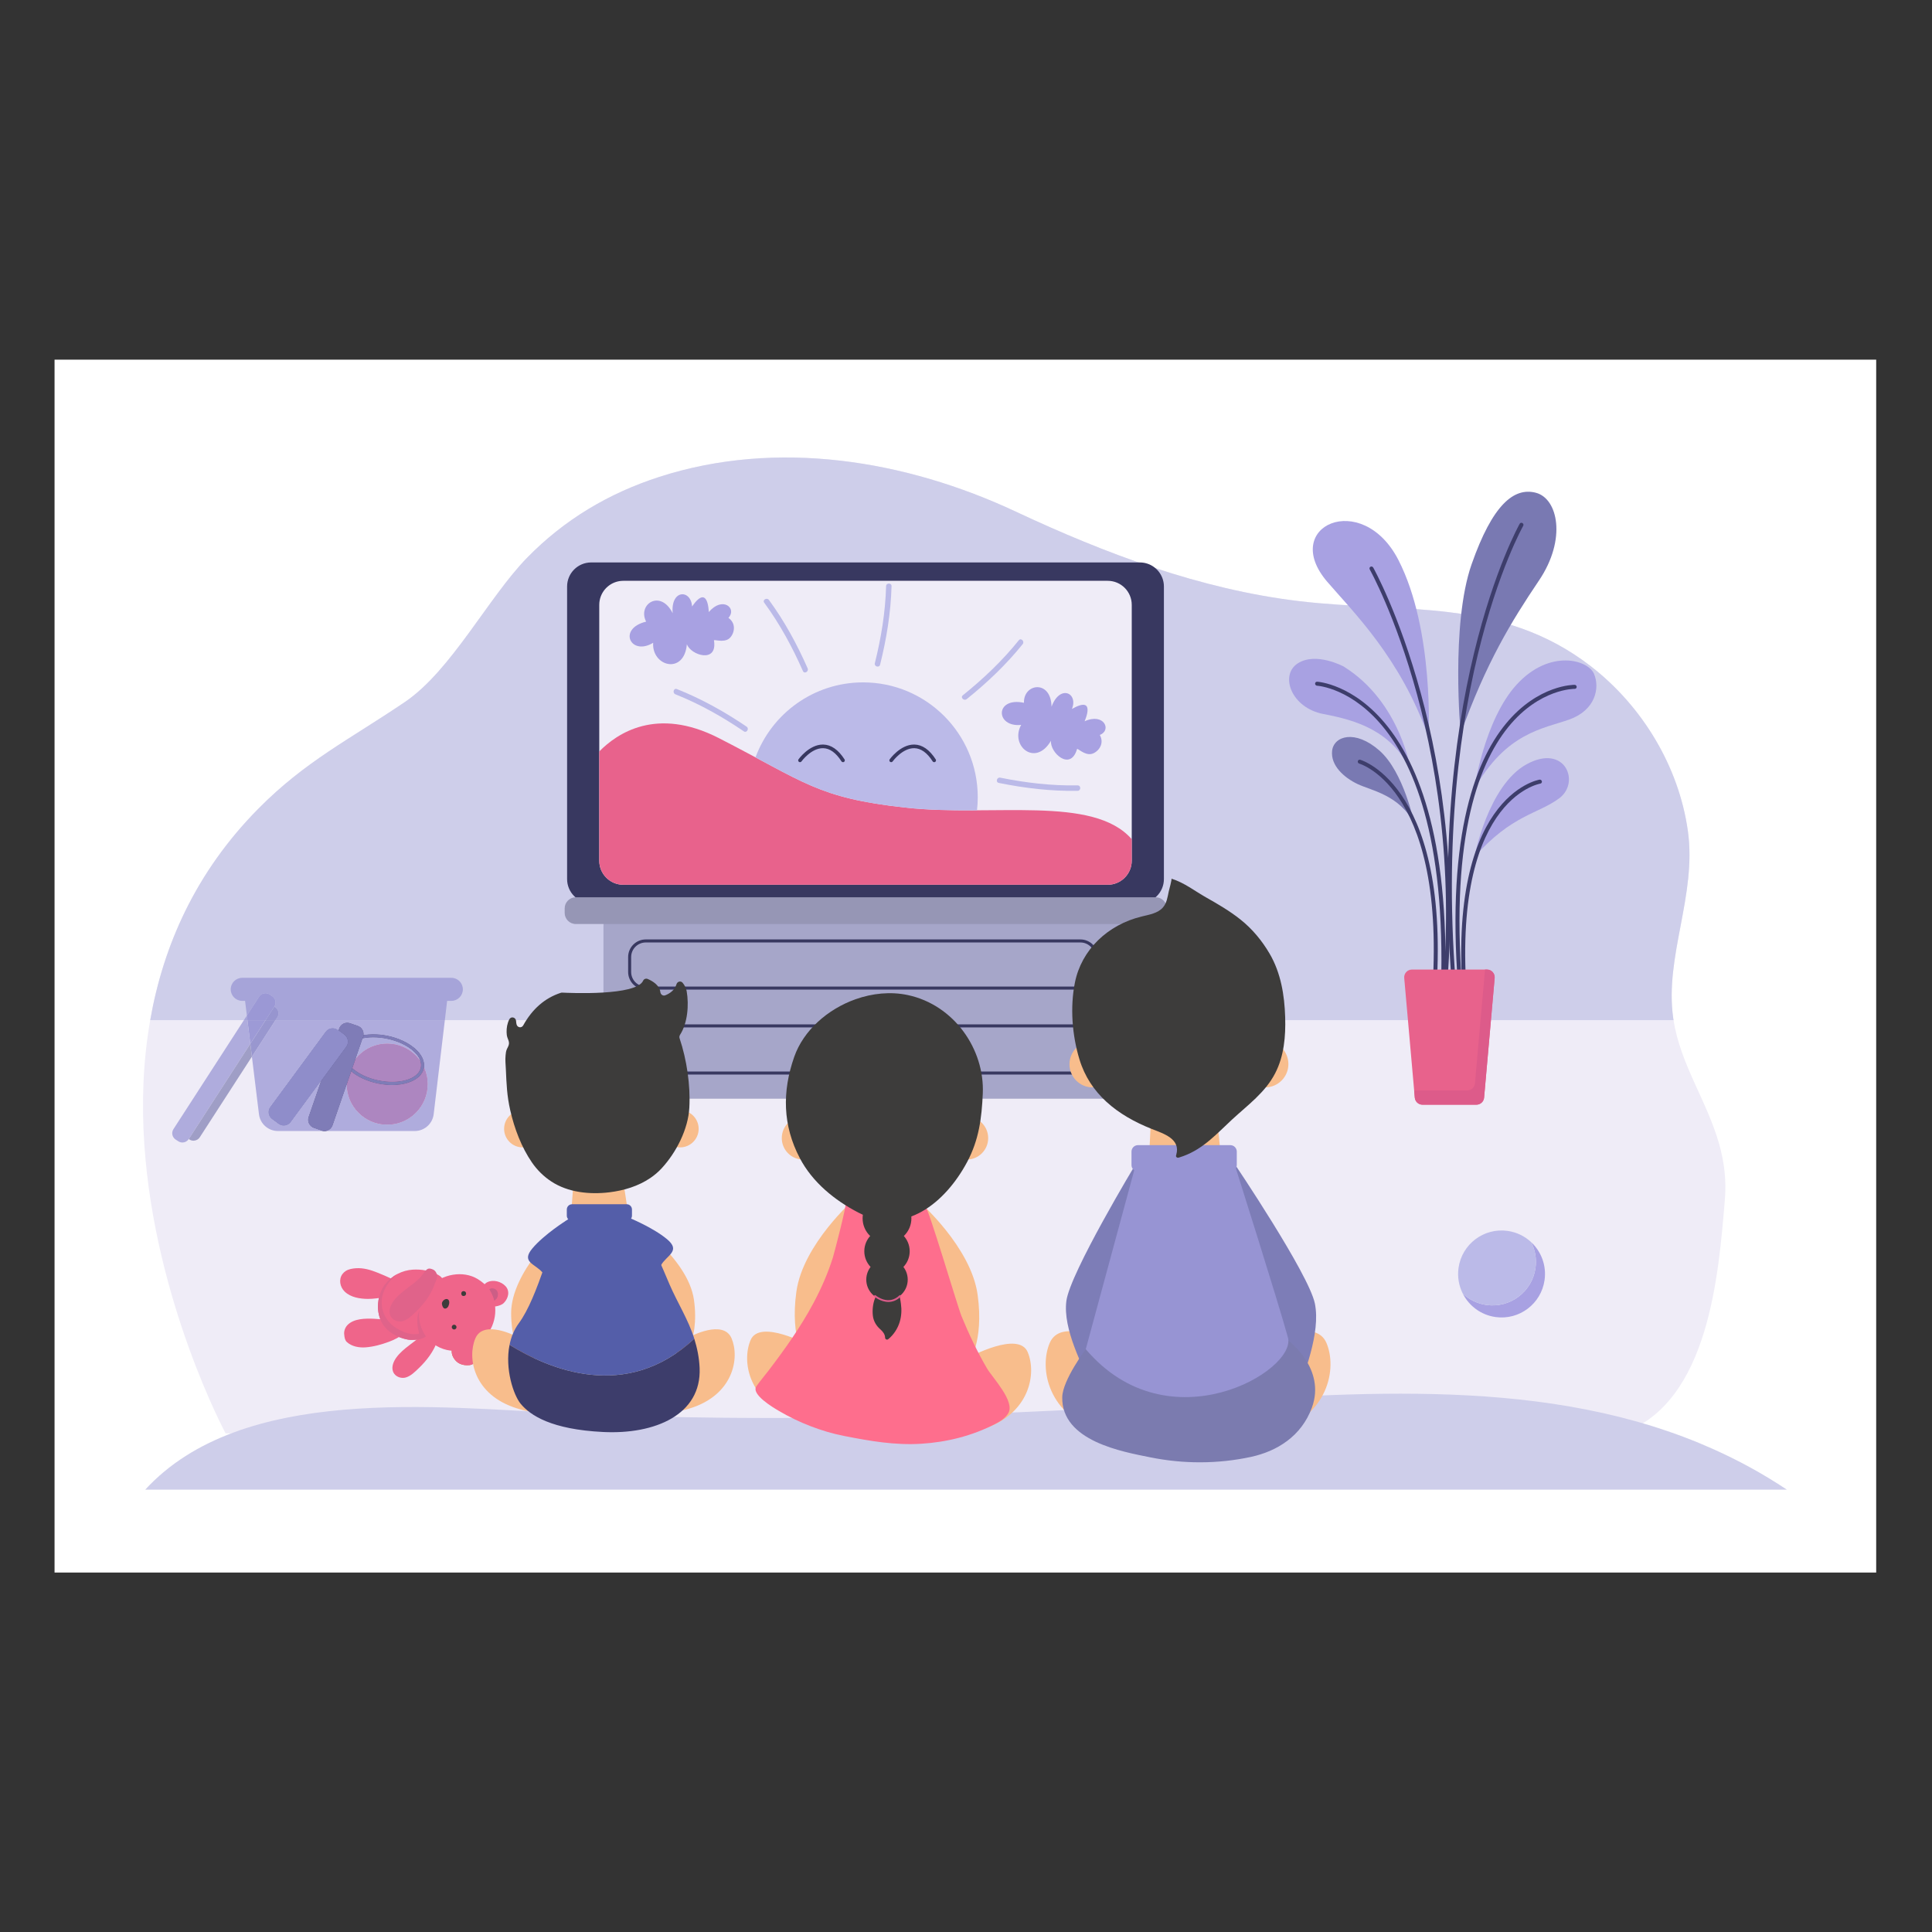 <?xml version="1.0" encoding="UTF-8"?>
<svg xmlns="http://www.w3.org/2000/svg" xmlns:xlink="http://www.w3.org/1999/xlink" width="810pt" height="810pt" viewBox="0 0 810 810" version="1.2">
<rect x="0" y="0" width="810" height="810" fill="#333333" stroke="none"/>
<defs>
<clipPath id="clip1">
  <path d="M 22.742 150.797 L 786.734 150.797 L 786.734 659.297 L 22.742 659.297 Z M 22.742 150.797 "/>
</clipPath>
</defs>
<g id="surface1">
<g clip-path="url(#clip1)" clip-rule="nonzero">
<path style=" stroke:none;fill-rule:nonzero;fill:rgb(100%,100%,100%);fill-opacity:1;" d="M 786.602 659.402 L 22.871 659.402 L 22.871 150.797 L 786.602 150.797 L 786.602 659.402 "/>
</g>
<path style=" stroke:none;fill-rule:nonzero;fill:rgb(93.729%,92.549%,96.86%);fill-opacity:1;" d="M 723.152 503.082 C 720.551 533.582 716.738 588.242 679.918 600.953 L 94.594 600.953 C 94.594 600.953 64.906 545.738 60.5 479.66 C 59.371 462.801 59.895 445.234 62.977 427.695 C 68.414 396.707 81.848 365.809 108.301 339.062 C 128.102 319.043 146.387 310.148 169.773 294.305 C 189.164 281.168 204.77 250.457 220.93 233.895 C 236.539 217.895 255.129 206.816 276.371 199.957 C 325.77 183.988 379.766 192.879 425.984 214.551 C 463.438 232.109 503.289 247.086 544.594 252.02 C 588.102 257.219 629.488 250.297 667 279.352 C 688.516 296.02 703.852 321.301 707.652 348.379 C 711.445 375.379 697.824 401.035 701.504 426.812 C 701.547 427.109 701.59 427.402 701.637 427.695 C 704.59 446.477 715.664 461.543 720.77 479.66 C 722.797 486.848 723.883 494.512 723.152 503.082 "/>
<path style=" stroke:none;fill-rule:nonzero;fill:rgb(80.779%,80.779%,91.759%);fill-opacity:1;" d="M 749.156 624.547 L 60.883 624.547 L 60.898 624.531 C 101.352 580.508 182.82 589.961 237.938 592.57 C 259.918 593.617 281.938 594.207 303.961 594.406 C 306.27 594.434 308.578 594.449 310.887 594.457 C 314.27 594.48 317.652 594.492 321.031 594.496 C 323.277 594.496 325.523 594.496 327.762 594.492 C 380.746 594.355 433.77 592.172 486.586 589.008 C 561.656 584.496 642.395 576.117 712.387 605.004 C 714.238 605.77 716.086 606.562 717.934 607.387 C 728.625 612.145 739.059 617.812 749.156 624.547 "/>
<path style=" stroke:none;fill-rule:nonzero;fill:rgb(80.779%,80.779%,91.759%);fill-opacity:1;" d="M 701.5 426.816 C 701.547 427.109 701.59 427.402 701.637 427.695 L 62.977 427.695 C 68.414 396.707 81.848 365.809 108.301 339.062 C 128.098 319.043 146.387 310.148 169.773 294.305 C 189.164 281.168 204.77 250.461 220.93 233.895 C 236.539 217.898 255.129 206.82 276.371 199.953 C 325.77 183.988 379.766 192.879 425.984 214.547 C 463.438 232.105 503.285 247.086 544.594 252.02 C 588.102 257.219 629.488 250.297 666.996 279.352 C 688.512 296.02 703.852 321.301 707.652 348.379 C 711.445 375.379 697.824 401.035 701.5 426.816 "/>
<path style=" stroke:none;fill-rule:evenodd;fill:rgb(23.92%,23.92%,41.959%);fill-opacity:1;" d="M 348.93 437.805 L 374.77 437.805 C 375.898 437.805 376.824 438.387 376.824 439.098 L 376.824 441.312 C 376.824 442.023 375.898 442.605 374.77 442.605 L 348.93 442.605 C 347.801 442.605 346.875 442.023 346.875 441.312 L 346.875 439.098 C 346.875 438.387 347.801 437.805 348.93 437.805 "/>
<path style=" stroke:none;fill-rule:evenodd;fill:rgb(23.92%,23.92%,41.959%);fill-opacity:1;" d="M 348.93 398.492 L 374.77 398.492 C 375.898 398.492 376.824 399.074 376.824 399.781 L 376.824 402 C 376.824 402.711 375.898 403.293 374.77 403.293 L 348.93 403.293 C 347.801 403.293 346.875 402.711 346.875 402 L 346.875 399.781 C 346.875 399.074 347.801 398.492 348.93 398.492 "/>
<path style=" stroke:none;fill-rule:evenodd;fill:rgb(65.88%,63.139%,88.629%);fill-opacity:1;" d="M 591.523 323.207 C 591.523 323.207 587.367 294.406 563.355 279.449 C 563.355 279.449 551.766 273.18 544.09 278.125 C 536.41 283.074 541.352 296.805 554.879 299.363 C 568.41 301.922 583.551 306.309 591.523 323.207 "/>
<path style=" stroke:none;fill-rule:evenodd;fill:rgb(47.449%,47.449%,69.8%);fill-opacity:1;" d="M 592.93 345.227 C 592.93 345.227 588.59 323.707 578.348 314.691 C 568.113 305.68 559.219 308.605 558.5 314.738 C 557.789 320.871 563.41 325.988 569.203 328.73 C 574.992 331.469 586.629 333.277 592.93 345.227 "/>
<path style=" stroke:none;fill-rule:evenodd;fill:rgb(65.88%,63.139%,88.629%);fill-opacity:1;" d="M 598.93 309.168 C 598.93 309.168 601.375 264.215 586.312 234.82 C 571.047 205.039 536.469 220.594 556.445 243.902 C 567.043 256.262 587.324 275.941 598.93 309.168 "/>
<path style=" stroke:none;fill-rule:evenodd;fill:rgb(47.449%,47.449%,69.8%);fill-opacity:1;" d="M 612.391 307.621 C 612.391 307.621 608.152 261.785 616.961 236.621 C 625.77 211.461 634.805 204.168 643.969 206.605 C 653.129 209.043 656.918 226.02 645.234 243.359 C 633.547 260.699 623.051 277.875 612.391 307.621 "/>
<path style=" stroke:none;fill-rule:evenodd;fill:rgb(65.88%,63.139%,88.629%);fill-opacity:1;" d="M 618.059 330.934 C 618.059 330.934 622.219 301.863 635.918 286.957 C 649.621 272.055 665.73 276.512 668.301 282.516 C 670.871 288.52 668.809 297.789 657.941 301.656 C 647.074 305.527 631.414 307.078 618.059 330.934 "/>
<path style=" stroke:none;fill-rule:evenodd;fill:rgb(65.88%,63.139%,88.629%);fill-opacity:1;" d="M 618.148 359.281 C 618.148 359.281 623.855 329.312 640.02 320.43 C 656.18 311.547 662.738 328.004 653.695 334.699 C 644.656 341.398 633.934 341.496 618.148 359.281 "/>
<path style=" stroke:none;fill-rule:evenodd;fill:rgb(23.92%,23.92%,41.959%);fill-opacity:1;" d="M 638.621 220.441 C 638.844 220.043 638.691 219.523 638.281 219.289 C 637.871 219.051 637.363 219.184 637.145 219.586 C 637.023 219.801 595.094 293.93 610.367 430.113 C 610.414 430.578 610.836 430.93 611.297 430.895 C 611.758 430.863 612.09 430.457 612.039 429.996 C 596.828 294.34 638.504 220.656 638.621 220.441 "/>
<path style=" stroke:none;fill-rule:evenodd;fill:rgb(23.92%,23.92%,41.959%);fill-opacity:1;" d="M 575.738 237.969 C 575.508 237.555 574.996 237.391 574.59 237.602 C 574.188 237.812 574.043 238.316 574.266 238.73 C 574.391 238.957 617.195 315.375 603.582 426.805 C 603.527 427.262 603.852 427.695 604.316 427.773 C 604.773 427.844 605.195 427.531 605.25 427.074 C 618.934 315.098 575.859 238.191 575.738 237.969 "/>
<path style=" stroke:none;fill-rule:evenodd;fill:rgb(23.92%,23.92%,41.959%);fill-opacity:1;" d="M 552.234 285.812 C 551.77 285.777 551.379 286.125 551.359 286.586 C 551.34 287.051 551.703 287.457 552.172 287.492 C 552.34 287.508 611.688 290.773 603.57 426.855 C 603.547 427.32 603.902 427.734 604.367 427.777 C 604.828 427.824 605.227 427.484 605.258 427.02 C 613.477 289.211 552.41 285.828 552.234 285.812 "/>
<path style=" stroke:none;fill-rule:evenodd;fill:rgb(23.92%,23.92%,41.959%);fill-opacity:1;" d="M 570.309 318.539 C 569.859 318.402 569.398 318.652 569.273 319.094 C 569.156 319.539 569.422 320.012 569.871 320.148 C 569.984 320.184 608.23 331.062 599.949 422.547 C 599.906 423.008 600.254 423.434 600.715 423.492 C 601.18 423.551 601.59 423.227 601.629 422.762 C 610.039 329.859 570.422 318.574 570.309 318.539 "/>
<path style=" stroke:none;fill-rule:evenodd;fill:rgb(23.92%,23.92%,41.959%);fill-opacity:1;" d="M 660.23 288.801 C 660.699 288.797 661.055 288.418 661.031 287.953 C 661.012 287.488 660.617 287.113 660.152 287.117 C 659.98 287.121 599.719 286.312 611.82 419.68 C 611.859 420.141 612.266 420.504 612.734 420.48 C 613.195 420.461 613.543 420.066 613.5 419.602 C 601.559 287.996 660.066 288.805 660.23 288.801 "/>
<path style=" stroke:none;fill-rule:evenodd;fill:rgb(23.92%,23.92%,41.959%);fill-opacity:1;" d="M 645.801 328.535 C 646.258 328.453 646.539 328.012 646.438 327.555 C 646.336 327.098 645.887 326.793 645.43 326.879 C 645.316 326.898 605.094 333.441 613.859 423.922 C 613.898 424.391 614.312 424.746 614.777 424.719 C 615.242 424.695 615.582 424.297 615.539 423.832 C 606.918 334.844 645.691 328.555 645.801 328.535 "/>
<path style=" stroke:none;fill-rule:evenodd;fill:rgb(90.979%,38.429%,54.9%);fill-opacity:1;" d="M 618.98 463.152 L 596.387 463.152 C 594.707 463.152 593.305 461.867 593.156 460.191 L 588.727 410.023 C 588.559 408.129 590.051 406.492 591.957 406.492 L 623.414 406.492 C 625.316 406.492 626.812 408.129 626.645 410.023 L 622.211 460.191 C 622.066 461.867 620.66 463.152 618.98 463.152 "/>
<path style=" stroke:none;fill-rule:evenodd;fill:rgb(86.67%,35.689%,54.12%);fill-opacity:1;" d="M 592.895 457.16 L 593.16 460.191 C 593.309 461.867 594.711 463.148 596.391 463.148 L 618.984 463.148 C 620.664 463.148 622.07 461.867 622.215 460.191 L 626.645 410.023 C 626.816 408.125 625.32 406.492 623.418 406.492 L 622.602 406.492 L 618.383 454.195 C 618.234 455.871 616.832 457.16 615.152 457.16 L 592.895 457.16 "/>
<path style=" stroke:none;fill-rule:nonzero;fill:rgb(65.88%,63.139%,88.629%);fill-opacity:1;" d="M 641.969 520.797 C 643.605 524.02 644.312 527.758 643.766 531.609 C 642.359 541.582 633.141 548.52 623.176 547.109 C 619.332 546.562 615.938 544.848 613.297 542.375 C 615.902 547.492 620.871 551.305 626.98 552.172 C 636.938 553.582 646.156 546.645 647.566 536.672 C 648.434 530.555 646.152 524.719 641.969 520.797 "/>
<path style=" stroke:none;fill-rule:nonzero;fill:rgb(73.329%,72.939%,90.979%);fill-opacity:1;" d="M 643.766 531.609 C 644.309 527.758 643.605 524.02 641.965 520.797 C 639.328 518.324 635.934 516.609 632.086 516.062 C 622.125 514.652 612.91 521.594 611.5 531.559 C 610.953 535.414 611.66 539.152 613.297 542.375 C 615.938 544.848 619.332 546.562 623.176 547.113 C 633.141 548.52 642.355 541.582 643.766 531.609 "/>
<path style=" stroke:none;fill-rule:nonzero;fill:rgb(68.629%,67.45%,86.67%);fill-opacity:1;" d="M 76.469 479 C 75.883 479 75.285 478.832 74.754 478.488 L 73.652 477.773 C 72.184 476.824 71.766 474.867 72.715 473.398 L 102.262 427.695 L 103.734 427.695 L 104.953 437.605 L 79.125 477.551 C 78.52 478.488 77.508 479 76.469 479 "/>
<path style=" stroke:none;fill-rule:nonzero;fill:rgb(65.099%,64.31%,85.1%);fill-opacity:1;" d="M 103.734 427.695 L 102.262 427.695 L 103.5 425.781 L 103.734 427.695 "/>
<path style=" stroke:none;fill-rule:nonzero;fill:rgb(62.349%,61.96%,77.649%);fill-opacity:1;" d="M 81.109 478.238 C 80.523 478.238 79.93 478.074 79.398 477.73 L 79.125 477.555 L 104.953 437.605 L 105.613 443.004 L 83.77 476.789 C 83.164 477.727 82.148 478.238 81.109 478.238 "/>
<path style=" stroke:none;fill-rule:nonzero;fill:rgb(90.979%,38.429%,54.9%);fill-opacity:1;" d="M 179.273 454.527 C 179.273 463.891 171.688 471.484 162.336 471.484 C 152.98 471.484 145.395 463.891 145.395 454.527 C 145.395 445.16 152.98 437.566 162.336 437.566 C 171.688 437.566 179.273 445.16 179.273 454.527 "/>
<path style=" stroke:none;fill-rule:nonzero;fill:rgb(23.92%,23.92%,41.959%);fill-opacity:1;" d="M 156.512 434.934 C 150.258 434.934 145.328 437.219 144.555 440.93 C 144.086 443.184 145.246 445.664 147.82 447.918 C 150.496 450.266 154.352 452.059 158.668 452.957 C 167.449 454.789 175.41 452.379 176.41 447.578 C 177.41 442.773 171.078 437.379 162.297 435.547 C 160.301 435.133 158.348 434.934 156.512 434.934 M 164.414 454.906 C 162.469 454.906 160.438 454.695 158.395 454.27 C 153.855 453.32 149.785 451.426 146.938 448.926 C 143.984 446.34 142.672 443.402 143.242 440.652 C 143.816 437.91 146.191 435.738 149.934 434.551 C 153.539 433.398 158.027 433.289 162.566 434.234 C 167.109 435.184 171.176 437.078 174.027 439.578 C 176.98 442.164 178.289 445.102 177.719 447.848 L 177.719 447.852 C 177.148 450.598 174.77 452.766 171.031 453.957 C 169.047 454.59 166.793 454.906 164.414 454.906 "/>
<path style=" stroke:none;fill-rule:nonzero;fill:rgb(23.92%,23.92%,41.959%);fill-opacity:1;" d="M 134.848 474.035 L 131.605 472.914 C 129.707 472.258 128.699 470.184 129.355 468.285 L 142.152 431.195 C 142.805 429.297 144.879 428.289 146.777 428.945 L 150.02 430.066 C 151.918 430.723 152.926 432.797 152.27 434.695 L 139.473 471.785 C 138.816 473.684 136.746 474.691 134.848 474.035 "/>
<path style=" stroke:none;fill-rule:nonzero;fill:rgb(47.449%,47.449%,69.8%);fill-opacity:1;" d="M 116.805 471.234 L 114.047 469.199 C 112.426 468.004 112.082 465.727 113.273 464.105 L 136.52 432.516 C 137.711 430.898 139.988 430.551 141.605 431.746 L 144.367 433.781 C 145.984 434.973 146.332 437.254 145.141 438.875 L 121.891 470.465 C 120.699 472.082 118.422 472.426 116.805 471.234 "/>
<path style=" stroke:none;fill-rule:nonzero;fill:rgb(68.629%,67.45%,86.67%);fill-opacity:1;" d="M 173.879 474.184 L 136.648 474.184 C 137.914 473.965 139.023 473.082 139.473 471.785 L 145.395 454.617 C 145.445 463.938 153.008 471.484 162.336 471.484 C 171.688 471.484 179.273 463.891 179.273 454.527 C 179.273 452.039 178.738 449.672 177.773 447.543 C 178.191 444.883 176.871 442.07 174.027 439.578 C 171.176 437.078 167.109 435.184 162.566 434.234 C 160.527 433.809 158.496 433.598 156.551 433.598 C 155.125 433.598 153.746 433.711 152.445 433.938 C 152.645 432.273 151.668 430.637 150.02 430.066 L 146.777 428.945 C 146.383 428.809 145.984 428.742 145.59 428.742 C 144.082 428.742 142.672 429.691 142.152 431.195 L 141.891 431.957 L 141.605 431.746 C 140.957 431.266 140.203 431.035 139.453 431.035 C 138.336 431.035 137.234 431.547 136.52 432.516 L 113.273 464.105 C 112.082 465.727 112.426 468.004 114.047 469.199 L 116.805 471.234 C 117.457 471.715 118.211 471.945 118.961 471.945 C 120.078 471.945 121.18 471.434 121.891 470.465 L 134.527 453.297 L 129.355 468.285 C 128.699 470.184 129.707 472.258 131.605 472.914 L 134.848 474.035 C 135.035 474.102 135.227 474.152 135.418 474.184 L 116.516 474.184 C 112.477 474.184 109.066 471.164 108.574 467.148 L 105.613 443.004 L 115.512 427.695 L 186.504 427.695 L 181.824 467.117 C 181.348 471.148 177.934 474.184 173.879 474.184 M 176.223 444.812 C 173.16 440.434 168.082 437.566 162.336 437.566 C 156.957 437.566 152.164 440.078 149.062 443.988 L 152.039 435.363 C 153.41 435.082 154.918 434.934 156.512 434.934 C 158.348 434.934 160.301 435.133 162.297 435.547 C 169.414 437.035 174.922 440.859 176.223 444.812 M 104.953 437.605 L 111.359 427.695 L 104.953 437.605 "/>
<path style=" stroke:none;fill-rule:nonzero;fill:rgb(65.099%,64.31%,85.1%);fill-opacity:1;" d="M 186.504 427.695 L 115.512 427.695 L 116.246 426.559 C 117.195 425.09 116.777 423.133 115.312 422.184 L 115.039 422.008 L 111.359 427.695 L 115.039 422.008 C 115.988 420.539 115.566 418.578 114.102 417.629 L 113 416.914 C 112.469 416.57 111.871 416.406 111.285 416.406 C 110.246 416.406 109.23 416.914 108.629 417.852 L 103.5 425.781 L 102.746 419.617 L 101.559 419.617 C 98.895 419.617 96.73 417.453 96.73 414.785 C 96.73 412.117 98.895 409.953 101.559 409.953 L 189.23 409.953 C 191.898 409.953 194.059 412.117 194.059 414.785 C 194.059 417.453 191.898 419.617 189.23 419.617 L 187.461 419.617 L 186.504 427.695 "/>
<path style=" stroke:none;fill-rule:nonzero;fill:rgb(61.569%,60.39%,83.919%);fill-opacity:1;" d="M 104.953 437.605 L 103.734 427.695 L 111.359 427.695 L 104.953 437.605 "/>
<path style=" stroke:none;fill-rule:nonzero;fill:rgb(60.779%,59.61%,83.53%);fill-opacity:1;" d="M 111.359 427.695 L 103.734 427.695 L 103.5 425.781 L 108.629 417.852 C 109.23 416.914 110.246 416.406 111.285 416.406 C 111.871 416.406 112.469 416.57 113 416.914 L 114.102 417.629 C 115.566 418.578 115.988 420.539 115.039 422.008 L 111.359 427.695 "/>
<path style=" stroke:none;fill-rule:nonzero;fill:rgb(59.999%,59.219%,81.18%);fill-opacity:1;" d="M 105.613 443.004 L 104.953 437.605 L 111.359 427.695 L 115.512 427.695 L 105.613 443.004 "/>
<path style=" stroke:none;fill-rule:nonzero;fill:rgb(59.219%,58.429%,81.18%);fill-opacity:1;" d="M 115.512 427.695 L 111.359 427.695 L 115.039 422.008 L 115.312 422.184 C 116.777 423.133 117.195 425.09 116.246 426.559 L 115.512 427.695 "/>
<path style=" stroke:none;fill-rule:nonzero;fill:rgb(67.839%,52.55%,75.29%);fill-opacity:1;" d="M 162.336 471.484 C 153.008 471.484 145.445 463.938 145.395 454.617 L 147.262 449.207 C 150.09 451.562 154.023 453.355 158.395 454.27 C 160.438 454.695 162.469 454.906 164.414 454.906 C 166.793 454.906 169.047 454.59 171.031 453.957 C 174.77 452.766 177.148 450.598 177.719 447.852 L 177.719 447.848 C 177.738 447.746 177.758 447.645 177.773 447.543 C 178.738 449.672 179.273 452.039 179.273 454.527 C 179.273 463.891 171.688 471.484 162.336 471.484 M 164.453 453.57 C 162.617 453.57 160.664 453.375 158.668 452.957 C 154.352 452.059 150.496 450.266 147.82 447.918 C 147.789 447.895 147.762 447.867 147.73 447.844 L 149.062 443.988 C 152.164 440.078 156.957 437.566 162.336 437.566 C 168.082 437.566 173.16 440.434 176.223 444.812 C 176.523 445.738 176.598 446.664 176.41 447.578 C 175.637 451.289 170.707 453.57 164.453 453.57 "/>
<path style=" stroke:none;fill-rule:nonzero;fill:rgb(49.799%,48.63%,71.759%);fill-opacity:1;" d="M 164.414 454.906 C 162.469 454.906 160.438 454.695 158.395 454.27 C 154.023 453.355 150.09 451.562 147.262 449.207 L 147.73 447.844 C 147.762 447.867 147.789 447.895 147.82 447.918 C 150.496 450.266 154.352 452.059 158.668 452.957 C 160.664 453.375 162.617 453.57 164.453 453.57 C 170.707 453.57 175.637 451.289 176.41 447.578 C 176.598 446.664 176.523 445.738 176.223 444.812 C 174.922 440.859 169.414 437.035 162.297 435.547 C 160.301 435.133 158.348 434.934 156.512 434.934 C 154.918 434.934 153.41 435.082 152.039 435.363 L 152.27 434.695 C 152.355 434.445 152.414 434.191 152.445 433.938 C 153.746 433.711 155.125 433.598 156.551 433.598 C 158.496 433.598 160.527 433.809 162.566 434.234 C 167.109 435.184 171.176 437.078 174.027 439.578 C 176.871 442.07 178.191 444.883 177.773 447.543 C 177.758 447.645 177.738 447.746 177.719 447.848 L 177.719 447.852 C 177.148 450.598 174.77 452.766 171.031 453.957 C 169.047 454.59 166.793 454.906 164.414 454.906 "/>
<path style=" stroke:none;fill-rule:nonzero;fill:rgb(49.799%,48.63%,71.759%);fill-opacity:1;" d="M 136.648 474.184 L 135.418 474.184 C 135.227 474.152 135.035 474.102 134.848 474.035 L 131.605 472.914 C 129.707 472.258 128.699 470.184 129.355 468.285 L 134.527 453.297 L 145.141 438.875 C 146.332 437.254 145.984 434.973 144.367 433.781 L 141.891 431.957 L 142.152 431.195 C 142.672 429.691 144.082 428.742 145.59 428.742 C 145.984 428.742 146.383 428.809 146.777 428.945 L 150.02 430.066 C 151.668 430.637 152.645 432.273 152.445 433.938 C 152.414 434.191 152.355 434.445 152.27 434.695 L 152.039 435.363 L 149.062 443.988 L 147.73 447.844 L 147.262 449.207 L 145.395 454.617 L 139.473 471.785 C 139.023 473.082 137.914 473.965 136.648 474.184 "/>
<path style=" stroke:none;fill-rule:nonzero;fill:rgb(56.079%,55.289%,79.219%);fill-opacity:1;" d="M 118.961 471.945 C 118.211 471.945 117.457 471.715 116.805 471.234 L 114.047 469.199 C 112.426 468.004 112.082 465.727 113.273 464.105 L 136.52 432.516 C 137.234 431.547 138.336 431.035 139.453 431.035 C 140.203 431.035 140.957 431.266 141.605 431.746 L 141.891 431.957 L 144.367 433.781 C 145.984 434.973 146.332 437.254 145.141 438.875 L 134.527 453.297 L 121.891 470.465 C 121.18 471.434 120.078 471.945 118.961 471.945 "/>
<path style=" stroke:none;fill-rule:nonzero;fill:rgb(93.729%,39.609%,54.12%);fill-opacity:1;" d="M 165.887 569.555 C 165.984 569.406 166.086 569.262 166.188 569.125 C 169.121 565.105 173.949 562.762 177.414 559.219 C 178.398 558.211 179.137 556.605 180.277 555.793 C 181.074 555.227 182.004 555.57 182.852 555.953 C 183.594 556.293 184.078 557.074 184.336 557.801 C 184.836 559.227 183.879 560.723 183.438 562.004 C 181.855 566.559 178.953 570.383 175.484 573.699 C 173.965 575.152 172.301 576.84 170.211 577.492 C 168.488 578.031 166.316 577.422 165.254 575.914 C 163.828 573.902 164.703 571.359 165.887 569.555 "/>
<path style=" stroke:none;fill-rule:nonzero;fill:rgb(93.729%,39.609%,54.12%);fill-opacity:1;" d="M 156.754 552.895 C 158.961 552.988 161.164 553.223 163.355 553.492 C 165.34 553.734 167.395 554.004 169.27 554.727 C 170.008 555.008 170.566 555.125 171.082 555.75 C 171.441 556.188 171.816 556.777 171.863 557.355 C 171.922 558.059 170.637 558.598 169.609 558.867 C 167.723 560.48 165.445 561.664 163.145 562.516 C 159.977 563.695 156.617 564.637 153.242 564.887 C 150.559 565.082 147.484 564.539 145.438 562.672 C 144.637 561.945 144.418 560.762 144.34 559.684 C 144.074 558.215 144.691 556.555 145.672 555.539 C 148.359 552.75 153.207 552.75 156.754 552.895 "/>
<path style=" stroke:none;fill-rule:nonzero;fill:rgb(93.729%,39.609%,54.12%);fill-opacity:1;" d="M 143.578 534.141 C 143.934 533.66 144.387 533.227 144.953 532.863 C 146.203 532.062 147.805 531.816 149.254 531.715 C 152.344 531.5 155.414 532.41 158.258 533.559 C 162.094 535.109 166.359 536.883 169.523 539.625 C 170.18 540.191 170.637 541.004 170.23 541.863 C 169.672 543.043 168.785 543.574 167.57 543.902 C 166.332 544.238 165.004 544.145 163.68 544.055 C 162.82 543.992 161.965 543.934 161.141 543.992 C 158.836 544.148 156.562 544.598 154.25 544.574 C 150.906 544.543 147.07 543.957 144.543 541.535 C 142.457 539.535 141.949 536.34 143.578 534.141 "/>
<path style=" stroke:none;fill-rule:nonzero;fill:rgb(93.729%,39.609%,54.12%);fill-opacity:1;" d="M 159.301 542.562 C 160.027 540.355 161.246 538.352 163.062 536.684 C 164.133 535.699 165.426 534.715 166.727 534.055 C 168.695 533.059 170.875 532.434 173.078 532.305 C 174.785 532.207 176.645 532.281 178.328 532.613 C 179.852 532.914 181.395 533.328 182.805 534.016 C 183.406 534.309 183.988 534.656 184.535 535.043 C 184.973 535.355 185.719 536.367 186.184 536.492 C 186.246 536.508 186.301 536.52 186.363 536.535 C 187.188 536.773 187.875 538.035 188.086 538.789 C 188.379 539.836 187.566 540.586 187.09 541.383 C 186.734 541.98 186.703 542.855 186.582 543.527 C 186.43 544.375 186.168 545.207 185.992 546.055 C 185.426 548.742 184.543 551.242 183.387 553.723 C 182.77 555.047 181.965 556.219 181.176 557.441 C 180.48 558.504 179.617 559.512 178.59 560.27 C 177.609 560.988 176.578 561.434 175.367 561.578 C 173.969 561.746 172.316 561.875 170.93 561.617 C 165.781 560.648 160.719 557.559 159.129 552.246 C 158.707 550.832 158.41 549.148 158.449 547.664 C 158.496 545.891 158.766 544.172 159.301 542.562 "/>
<path style=" stroke:none;fill-rule:nonzero;fill:rgb(67.839%,29.019%,16.08%);fill-opacity:1;" d="M 163.062 536.684 C 163.242 536.52 163.43 536.355 163.617 536.191 C 163.43 536.352 163.242 536.52 163.062 536.684 "/>
<path style=" stroke:none;fill-rule:nonzero;fill:rgb(87.839%,38.82%,54.12%);fill-opacity:1;" d="M 172.625 561.766 C 173.555 561.77 174.508 561.684 175.367 561.578 C 176.578 561.434 177.609 560.988 178.59 560.27 L 178.617 560.246 C 178.285 559.781 177.98 559.289 177.699 558.777 C 176.422 556.445 175.695 553.906 175.719 551.281 C 175.723 550.75 175.758 550.215 175.824 549.68 C 175.844 549.508 175.871 549.34 175.895 549.172 C 175.762 549.5 175.637 549.836 175.523 550.172 C 174.543 553.02 174.969 556.039 175.672 558.895 C 175.699 559.016 175.633 559.152 175.508 559.18 C 174.922 559.312 174.324 559.367 173.715 559.363 C 170.875 559.34 167.875 557.961 165.621 556.465 C 162.91 554.668 160.957 551.824 160.277 548.625 C 159.059 542.871 162.16 537.711 166.449 534.203 C 165.461 534.738 164.484 535.449 163.617 536.191 C 163.43 536.355 163.242 536.52 163.062 536.684 C 161.246 538.352 160.027 540.355 159.301 542.562 C 158.766 544.172 158.496 545.891 158.449 547.664 C 158.449 547.727 158.445 547.793 158.445 547.855 C 158.434 549.293 158.727 550.891 159.129 552.246 C 159.355 552.996 159.648 553.703 160 554.363 C 161.047 556.32 162.613 557.895 164.457 559.09 C 166.402 560.348 168.66 561.191 170.93 561.617 C 171.465 561.719 172.039 561.758 172.625 561.766 "/>
<path style=" stroke:none;fill-rule:nonzero;fill:rgb(93.729%,39.609%,54.12%);fill-opacity:1;" d="M 204.348 537.547 C 206.82 536.375 210.102 537.266 211.918 539.199 C 213.922 541.332 213.109 544.336 211.273 546.227 C 210.422 547.109 209.051 547.496 207.887 547.699 C 207.445 547.781 206.402 547.863 205.75 547.625 C 205.691 547.648 205.633 547.664 205.562 547.652 C 204.988 547.57 204.562 547.203 204.09 546.887 C 203.719 546.633 203.371 546.379 203.113 545.996 C 202.859 545.609 202.66 545.184 202.551 544.742 C 201.664 542.371 201.785 538.77 204.348 537.547 "/>
<path style=" stroke:none;fill-rule:nonzero;fill:rgb(92.159%,78.819%,70.2%);fill-opacity:1;" d="M 204.551 537.457 C 204.699 537.395 204.848 537.34 205 537.289 C 204.848 537.34 204.699 537.395 204.551 537.457 "/>
<path style=" stroke:none;fill-rule:nonzero;fill:rgb(74.12%,38.429%,23.92%);fill-opacity:1;" d="M 204.348 537.547 C 204.414 537.516 204.484 537.484 204.551 537.457 C 204.484 537.484 204.414 537.516 204.348 537.547 "/>
<path style=" stroke:none;fill-rule:nonzero;fill:rgb(92.159%,78.819%,70.2%);fill-opacity:1;" d="M 205.023 537.285 L 205.027 537.281 Z M 205.016 537.289 L 205.02 537.285 Z M 205.004 537.289 L 205.012 537.289 L 205.004 537.289 "/>
<path style=" stroke:none;fill-rule:nonzero;fill:rgb(82.349%,39.999%,24.309%);fill-opacity:1;" d="M 191.16 562.973 L 191.18 562.859 C 191.395 562.289 191.887 562.125 192.391 561.828 C 193.094 561.422 193.734 561.031 194.508 560.773 C 195.922 560.305 197.312 560.285 198.664 560.773 L 198.758 560.754 C 201.609 561.398 201.852 564.27 201.453 566.77 C 201.094 569.066 199.352 572.086 196.781 572.336 C 193.867 572.609 191.395 571.637 189.977 568.957 C 188.863 566.859 189.32 564.258 191.16 562.973 "/>
<path style=" stroke:none;fill-rule:nonzero;fill:rgb(93.729%,39.609%,54.12%);fill-opacity:1;" d="M 191.16 562.973 L 191.18 562.859 C 191.395 562.289 191.887 562.125 192.391 561.828 C 193.094 561.422 193.734 561.031 194.508 560.773 C 195.922 560.305 197.312 560.285 198.664 560.773 L 198.758 560.754 C 201.609 561.398 201.852 564.27 201.453 566.77 C 201.094 569.066 199.352 572.086 196.781 572.336 C 193.867 572.609 191.395 571.637 189.977 568.957 C 188.863 566.859 189.32 564.258 191.16 562.973 "/>
<path style=" stroke:none;fill-rule:nonzero;fill:rgb(92.159%,78.819%,70.2%);fill-opacity:1;" d="M 189.996 569 L 189.977 568.957 C 189.566 568.188 189.371 567.352 189.375 566.535 C 189.371 567.352 189.566 568.188 189.977 568.957 Z M 190.004 569.012 L 189.996 569 Z M 190.008 569.02 L 190.008 569.016 L 190.008 569.02 "/>
<path style=" stroke:none;fill-rule:nonzero;fill:rgb(79.999%,36.859%,52.55%);fill-opacity:1;" d="M 207.195 545.387 C 207.27 545.344 207.344 545.293 207.414 545.234 C 207.527 545.145 207.637 545.039 207.738 544.93 C 208.113 544.625 208.418 544.207 208.555 543.816 C 208.926 542.738 208.871 541.398 207.879 540.664 C 207.438 540.336 206.883 540.129 206.352 540.125 C 205.898 540.121 205.457 540.266 205.109 540.605 C 206.09 542.082 206.781 543.703 207.195 545.387 "/>
<path style=" stroke:none;fill-rule:nonzero;fill:rgb(93.729%,39.609%,54.12%);fill-opacity:1;" d="M 175.824 549.68 C 176.148 547.074 177.105 544.516 178.348 542.312 C 178.914 541.305 179.59 540.227 180.379 539.383 C 185.25 534.16 194.16 532.488 200.309 536.266 C 201.926 537.258 203.832 538.766 204.93 540.34 C 209.188 546.461 208.336 555.195 203.324 560.59 C 202.039 561.969 200.336 563.512 198.648 564.375 C 195.156 566.156 191.242 566.852 187.387 565.992 C 183.281 565.074 179.754 562.535 177.699 558.777 C 176.168 555.977 175.426 552.875 175.824 549.68 "/>
<path style=" stroke:none;fill-rule:nonzero;fill:rgb(23.92%,23.529%,23.14%);fill-opacity:1;" d="M 193.512 541.816 C 193.793 541.207 194.688 541.176 195.121 541.609 C 195.512 542.008 195.512 542.672 195.117 543.066 C 194.691 543.496 193.789 543.477 193.516 542.859 C 193.352 542.477 193.34 542.195 193.512 541.816 "/>
<path style=" stroke:none;fill-rule:nonzero;fill:rgb(23.92%,23.529%,23.14%);fill-opacity:1;" d="M 190.398 555.387 C 190.941 555.395 191.395 555.848 191.395 556.395 C 191.398 556.938 190.941 557.402 190.398 557.398 C 189.855 557.395 189.402 556.945 189.398 556.395 C 189.398 555.848 189.855 555.387 190.398 555.387 "/>
<path style=" stroke:none;fill-rule:nonzero;fill:rgb(23.92%,23.529%,23.14%);fill-opacity:1;" d="M 185.762 545.363 C 186.258 544.793 187.039 544.418 187.695 544.727 C 188.703 545.207 188.355 546.879 187.961 547.664 C 187.602 548.379 186.641 549.031 185.945 548.34 C 185.715 548.109 185.578 547.797 185.469 547.484 C 185.352 547.148 185.254 546.797 185.277 546.441 C 185.297 546.078 185.484 545.688 185.762 545.363 "/>
<path style=" stroke:none;fill-rule:nonzero;fill:rgb(87.839%,38.82%,54.12%);fill-opacity:1;" d="M 164.688 545.906 C 164.781 545.762 164.887 545.617 164.984 545.477 C 167.922 541.457 172.746 539.113 176.211 535.57 C 177.195 534.562 177.938 532.961 179.078 532.148 C 179.875 531.582 180.805 531.926 181.648 532.305 C 182.395 532.645 182.875 533.426 183.133 534.152 C 183.637 535.582 182.676 537.074 182.234 538.355 C 180.656 542.914 177.75 546.738 174.285 550.051 C 172.766 551.504 171.098 553.195 169.012 553.844 C 167.289 554.383 165.117 553.773 164.055 552.27 C 162.629 550.254 163.504 547.711 164.688 545.906 "/>
<path style=" stroke:none;fill-rule:evenodd;fill:rgb(65.099%,65.099%,78.819%);fill-opacity:1;" d="M 464.582 460.645 L 259.117 460.645 C 255.742 460.645 253.008 457.902 253.008 454.523 L 253.008 387.906 C 253.008 384.531 255.742 381.789 259.117 381.789 L 464.582 381.789 C 467.957 381.789 470.691 384.531 470.691 387.906 L 470.691 454.523 C 470.691 457.902 467.957 460.645 464.582 460.645 "/>
<path style=" stroke:none;fill-rule:nonzero;fill:rgb(21.959%,21.959%,37.65%);fill-opacity:1;" d="M 270.727 395.133 C 267.355 395.133 264.617 397.879 264.617 401.25 L 264.617 407.5 C 264.617 410.875 267.355 413.617 270.727 413.617 L 452.977 413.617 C 456.344 413.617 459.086 410.875 459.086 407.5 L 459.086 401.25 C 459.086 397.879 456.344 395.133 452.977 395.133 Z M 452.977 414.887 L 270.727 414.887 C 266.656 414.887 263.348 411.574 263.348 407.5 L 263.348 401.25 C 263.348 397.176 266.656 393.863 270.727 393.863 L 452.977 393.863 C 457.043 393.863 460.355 397.176 460.355 401.25 L 460.355 407.5 C 460.355 411.574 457.043 414.887 452.977 414.887 "/>
<path style=" stroke:none;fill-rule:nonzero;fill:rgb(21.959%,21.959%,37.65%);fill-opacity:1;" d="M 270.727 430.746 C 267.355 430.746 264.617 433.488 264.617 436.863 L 264.617 443.117 C 264.617 446.488 267.355 449.23 270.727 449.23 L 452.977 449.23 C 456.344 449.23 459.086 446.488 459.086 443.117 L 459.086 436.863 C 459.086 433.488 456.344 430.746 452.977 430.746 Z M 452.977 450.504 L 270.727 450.504 C 266.656 450.504 263.348 447.191 263.348 443.117 L 263.348 436.863 C 263.348 432.789 266.656 429.477 270.727 429.477 L 452.977 429.477 C 457.043 429.477 460.355 432.789 460.355 436.863 L 460.355 443.117 C 460.355 447.191 457.043 450.504 452.977 450.504 "/>
<path style=" stroke:none;fill-rule:nonzero;fill:rgb(21.959%,21.959%,37.65%);fill-opacity:1;" d="M 487.973 245.902 L 487.973 368.551 C 487.973 374.125 483.457 378.641 477.891 378.641 L 247.84 378.641 C 242.273 378.641 237.758 374.125 237.758 368.551 L 237.758 245.902 C 237.758 240.328 242.273 235.809 247.84 235.809 L 477.891 235.809 C 482.441 235.809 486.293 238.832 487.543 242.98 C 487.82 243.906 487.973 244.883 487.973 245.902 "/>
<path style=" stroke:none;fill-rule:nonzero;fill:rgb(93.729%,92.549%,96.86%);fill-opacity:1;" d="M 474.492 253.598 L 474.492 360.852 C 474.492 366.426 469.98 370.941 464.414 370.941 L 261.32 370.941 C 255.754 370.941 251.242 366.426 251.242 360.852 L 251.242 253.598 C 251.242 252.945 251.301 252.316 251.418 251.703 C 252.305 247.031 256.402 243.508 261.32 243.508 L 464.414 243.508 C 469.98 243.508 474.492 248.02 474.492 253.598 "/>
<path style=" stroke:none;fill-rule:evenodd;fill:rgb(58.82%,58.82%,70.979%);fill-opacity:1;" d="M 484.512 387.398 L 241.41 387.398 C 238.832 387.398 236.742 385.305 236.742 382.727 L 236.742 380.855 C 236.742 378.277 238.832 376.184 241.41 376.184 L 484.512 376.184 C 487.086 376.184 489.176 378.277 489.176 380.855 L 489.176 382.727 C 489.176 385.305 487.086 387.398 484.512 387.398 "/>
<path style=" stroke:none;fill-rule:nonzero;fill:rgb(90.979%,38.429%,54.9%);fill-opacity:1;" d="M 474.492 351.844 L 474.492 360.852 C 474.492 366.426 469.98 370.941 464.414 370.941 L 261.32 370.941 C 255.754 370.941 251.242 366.426 251.242 360.852 L 251.242 315.043 C 258.629 307.562 275.203 296.051 301.387 309.457 C 337.434 327.906 342.578 334.52 379.633 338.59 C 416.215 342.609 458.273 333.25 474.492 351.844 "/>
<path style=" stroke:none;fill-rule:evenodd;fill:rgb(65.88%,63.139%,88.629%);fill-opacity:1;" d="M 282.027 257.105 C 276.91 246.848 267.129 253.355 270.898 260.621 C 258.738 263.574 264.469 275.219 273.84 269.488 C 273.199 279.422 286.887 283.07 287.977 270.066 C 289.57 274.727 300.941 278.309 299.332 268.508 C 299.25 267.969 303.133 269.488 305.504 267.863 C 307.539 266.465 309.258 261.77 305.391 259.031 C 309.148 255.086 302.953 249.754 297.172 256.621 C 297.121 256.594 297.004 244.426 290.152 254.262 C 289.715 247.023 281.113 247.039 282.027 257.105 "/>
<path style=" stroke:none;fill-rule:evenodd;fill:rgb(65.88%,63.139%,88.629%);fill-opacity:1;" d="M 440.859 296.285 C 440.668 284.824 429.039 286.469 429.301 294.648 C 417.062 292.059 417.211 305.039 428.137 303.918 C 423.273 312.602 434.047 321.809 440.637 310.551 C 440.066 315.441 448.773 323.586 451.551 314.055 C 451.703 313.527 454.555 316.582 457.398 316.137 C 459.836 315.754 463.41 312.266 461.102 308.125 C 466.191 306.188 462.902 298.699 454.73 302.395 C 454.699 302.348 459.832 291.32 449.414 297.23 C 452.141 290.516 444.375 286.812 440.859 296.285 "/>
<path style=" stroke:none;fill-rule:evenodd;fill:rgb(73.329%,72.939%,90.979%);fill-opacity:1;" d="M 409.926 334.219 C 409.926 336.082 409.816 337.922 409.613 339.73 C 399.629 339.781 389.434 339.668 379.633 338.59 C 348.582 335.18 339.938 329.988 316.746 317.535 C 323.523 299.18 341.16 286.09 361.852 286.09 C 388.402 286.09 409.926 307.641 409.926 334.219 "/>
<path style=" stroke:none;fill-rule:nonzero;fill:rgb(73.329%,72.939%,90.979%);fill-opacity:1;" d="M 283.176 291.098 C 293.32 295.117 302.836 300.512 311.859 306.621 C 313.082 307.449 314.227 305.469 313.016 304.645 C 303.816 298.422 294.121 292.984 283.785 288.891 C 282.414 288.348 281.82 290.562 283.176 291.098 "/>
<path style=" stroke:none;fill-rule:nonzero;fill:rgb(73.329%,72.939%,90.979%);fill-opacity:1;" d="M 320.41 252.691 C 326.93 261.578 332.188 271.277 336.633 281.348 C 337.223 282.695 339.195 281.527 338.605 280.195 C 334.16 270.121 328.906 260.426 322.383 251.539 C 321.523 250.363 319.539 251.5 320.41 252.691 "/>
<path style=" stroke:none;fill-rule:nonzero;fill:rgb(73.329%,72.939%,90.979%);fill-opacity:1;" d="M 371.5 245.762 C 371.199 256.688 369.422 267.461 366.781 278.051 C 366.426 279.48 368.633 280.09 368.984 278.66 C 371.676 267.879 373.48 256.883 373.785 245.762 C 373.824 244.289 371.539 244.289 371.5 245.762 "/>
<path style=" stroke:none;fill-rule:nonzero;fill:rgb(73.329%,72.939%,90.979%);fill-opacity:1;" d="M 427.148 268.426 C 420.25 277.02 412.246 284.605 403.668 291.5 C 402.52 292.422 404.148 294.031 405.281 293.117 C 413.863 286.223 421.867 278.641 428.766 270.047 C 429.68 268.906 428.07 267.277 427.148 268.426 "/>
<path style=" stroke:none;fill-rule:nonzero;fill:rgb(73.329%,72.939%,90.979%);fill-opacity:1;" d="M 451.793 329.277 C 440.879 329.473 430.047 328.199 419.359 326.039 C 417.922 325.754 417.305 327.957 418.754 328.246 C 429.633 330.445 440.684 331.766 451.793 331.562 C 453.266 331.535 453.27 329.246 451.793 329.277 "/>
<path style=" stroke:none;fill-rule:nonzero;fill:rgb(21.959%,21.959%,37.65%);fill-opacity:1;" d="M 353.438 319.551 C 353.184 319.551 352.941 319.43 352.793 319.199 C 350.48 315.598 347.895 313.742 345.117 313.68 C 340.145 313.578 336.062 319.172 336.023 319.227 C 335.777 319.574 335.305 319.656 334.961 319.41 C 334.617 319.168 334.535 318.691 334.777 318.348 C 334.82 318.285 339.207 312.156 344.977 312.156 C 345.035 312.156 345.09 312.156 345.148 312.156 C 348.469 312.227 351.469 314.32 354.078 318.375 C 354.305 318.73 354.199 319.203 353.848 319.43 C 353.723 319.512 353.578 319.551 353.438 319.551 "/>
<path style=" stroke:none;fill-rule:nonzero;fill:rgb(21.959%,21.959%,37.65%);fill-opacity:1;" d="M 391.668 319.551 C 391.414 319.551 391.168 319.43 391.023 319.199 C 388.711 315.598 386.125 313.742 383.348 313.68 C 378.367 313.578 374.293 319.172 374.25 319.227 C 374.008 319.574 373.535 319.656 373.188 319.41 C 372.848 319.168 372.766 318.691 373.008 318.348 C 373.051 318.285 377.438 312.156 383.207 312.156 C 383.266 312.156 383.324 312.156 383.379 312.156 C 386.695 312.227 389.699 314.32 392.309 318.375 C 392.535 318.73 392.43 319.203 392.078 319.43 C 391.949 319.512 391.809 319.551 391.668 319.551 "/>
<path style=" stroke:none;fill-rule:nonzero;fill:rgb(97.249%,74.12%,54.9%);fill-opacity:1;" d="M 462.586 562.148 C 462.586 562.148 444.598 552.508 440.102 563.043 C 435.602 573.574 439.062 593.664 462.586 600.938 C 486.113 608.211 472.273 592.625 472.273 592.625 L 462.586 562.148 "/>
<path style=" stroke:none;fill-rule:nonzero;fill:rgb(97.249%,74.12%,54.9%);fill-opacity:1;" d="M 533.633 562.148 C 533.633 562.148 551.621 552.508 556.121 563.043 C 560.621 573.574 557.16 593.664 533.633 600.938 C 510.105 608.211 523.945 592.625 523.945 592.625 L 533.633 562.148 "/>
<path style=" stroke:none;fill-rule:nonzero;fill:rgb(97.249%,74.12%,54.9%);fill-opacity:1;" d="M 482.797 464.305 L 481.625 487.906 L 512.18 487.906 L 509.629 462.75 L 482.797 464.305 "/>
<path style=" stroke:none;fill-rule:nonzero;fill:rgb(97.249%,74.12%,54.9%);fill-opacity:1;" d="M 467.762 446.195 C 467.762 451.551 463.426 455.895 458.074 455.895 C 452.727 455.895 448.387 451.551 448.387 446.195 C 448.387 440.844 452.727 436.5 458.074 436.5 C 463.426 436.5 467.762 440.844 467.762 446.195 "/>
<path style=" stroke:none;fill-rule:nonzero;fill:rgb(97.249%,74.12%,54.9%);fill-opacity:1;" d="M 540.164 446.121 C 540.164 451.52 535.793 455.891 530.398 455.891 C 525.012 455.891 520.637 451.52 520.637 446.121 C 520.637 440.723 525.012 436.348 530.398 436.348 C 535.793 436.348 540.164 440.723 540.164 446.121 "/>
<path style=" stroke:none;fill-rule:nonzero;fill:rgb(49.019%,49.019%,71.759%);fill-opacity:1;" d="M 476.316 487.766 C 476.316 487.766 448.641 533.613 447.082 545.418 C 445.527 557.227 453.891 572.848 458.527 583 C 463.168 593.148 468.016 585.156 468.531 583 C 469.051 580.84 476.316 487.766 476.316 487.766 "/>
<path style=" stroke:none;fill-rule:nonzero;fill:rgb(49.019%,49.019%,71.759%);fill-opacity:1;" d="M 517.48 487.766 C 517.48 487.766 548.773 534.16 551.273 546.535 C 553.773 558.906 546.695 576.066 542.883 587.156 C 539.074 598.25 533.602 590.164 532.914 587.918 C 532.219 585.676 517.48 487.766 517.48 487.766 "/>
<path style=" stroke:none;fill-rule:nonzero;fill:rgb(48.239%,48.239%,68.629%);fill-opacity:1;" d="M 455.215 565.652 C 455.215 565.652 445.508 578.602 445.352 585.742 C 444.961 604.273 470.883 608.684 482.281 610.996 C 496.145 613.809 510.594 613.801 524.43 610.82 C 535.48 608.441 545.68 602.059 550.035 590.109 C 556.004 573.746 540.164 562.055 540.164 562.055 L 455.215 565.652 "/>
<path style=" stroke:none;fill-rule:nonzero;fill:rgb(59.219%,58.04%,82.75%);fill-opacity:1;" d="M 517.484 487.766 C 517.484 487.766 536.168 546.746 539.969 560.738 C 543.781 574.727 489.809 606.484 455.211 565.652 L 476.312 487.766 L 517.484 487.766 "/>
<path style=" stroke:none;fill-rule:nonzero;fill:rgb(59.219%,58.04%,82.75%);fill-opacity:1;" d="M 515.824 491.156 L 477.09 491.156 C 475.598 491.156 474.387 489.945 474.387 488.453 L 474.387 482.812 C 474.387 481.32 475.598 480.109 477.09 480.109 L 515.824 480.109 C 517.316 480.109 518.527 481.32 518.527 482.812 L 518.527 488.453 C 518.527 489.945 517.316 491.156 515.824 491.156 "/>
<path style=" stroke:none;fill-rule:nonzero;fill:rgb(23.92%,23.529%,23.14%);fill-opacity:1;" d="M 496.211 484.66 C 504.676 481.539 510.266 475.18 516.535 469.387 C 523.164 463.262 530.469 458.02 534.621 449.973 C 538.352 442.75 539.059 434.484 538.816 426.473 C 538.539 417.266 537.012 407.867 532.27 399.793 C 529.102 394.398 525.082 389.504 520.059 385.504 C 515.613 381.961 510.641 379.055 505.648 376.242 C 500.844 373.531 496.543 370.066 491.117 368.379 C 491.441 368.48 490.109 373.246 490 373.766 C 489.5 376.098 489.199 378.629 487.508 380.523 C 485.41 382.883 481.867 383.469 478.691 384.238 C 464.309 387.719 453.402 398.262 450.66 411.961 C 448.586 422.32 449.488 433.988 452.555 444.105 C 456.945 458.59 468.391 467.574 482.859 473.309 C 487.879 475.301 495.09 477.477 493.148 484.168 C 493.047 484.508 492.922 484.895 493.297 485.184 C 493.555 485.383 493.922 485.422 494.242 485.324 C 494.906 485.121 495.566 484.898 496.211 484.66 "/>
<path style=" stroke:none;fill-rule:nonzero;fill:rgb(97.249%,74.12%,54.9%);fill-opacity:1;" d="M 339.145 563.969 C 339.145 563.969 318.547 552.793 314.691 561.824 C 310.836 570.852 313.805 588.066 333.969 594.301 C 354.133 600.535 342.27 587.18 342.27 587.18 L 339.145 563.969 "/>
<path style=" stroke:none;fill-rule:nonzero;fill:rgb(97.249%,74.12%,54.9%);fill-opacity:1;" d="M 406.402 569.008 C 406.402 569.008 427 557.828 430.855 566.859 C 434.711 575.891 431.746 593.109 411.582 599.344 C 391.418 605.578 403.277 592.215 403.277 592.215 L 406.402 569.008 "/>
<path style=" stroke:none;fill-rule:nonzero;fill:rgb(97.249%,74.12%,54.9%);fill-opacity:1;" d="M 385.492 503.918 C 385.492 503.918 407.09 522.805 409.871 542.805 C 412.652 562.809 406.004 571.594 406.004 571.594 L 385.492 503.918 "/>
<path style=" stroke:none;fill-rule:nonzero;fill:rgb(97.249%,74.12%,54.9%);fill-opacity:1;" d="M 358.266 502.648 C 358.266 502.648 336.664 521.535 333.887 541.535 C 331.105 561.539 337.758 570.32 337.758 570.32 L 358.266 502.648 "/>
<path style=" stroke:none;fill-rule:nonzero;fill:rgb(97.249%,74.12%,54.9%);fill-opacity:1;" d="M 345.738 477.152 C 345.738 482.121 341.711 486.148 336.75 486.148 C 331.785 486.148 327.766 482.121 327.766 477.152 C 327.766 472.184 331.785 468.156 336.75 468.156 C 341.711 468.156 345.738 472.184 345.738 477.152 "/>
<path style=" stroke:none;fill-rule:nonzero;fill:rgb(97.249%,74.12%,54.9%);fill-opacity:1;" d="M 414.297 477.152 C 414.297 482.121 410.277 486.148 405.312 486.148 C 400.352 486.148 396.328 482.121 396.328 477.152 C 396.328 472.184 400.352 468.156 405.312 468.156 C 410.277 468.156 414.297 472.184 414.297 477.152 "/>
<path style=" stroke:none;fill-rule:nonzero;fill:rgb(99.609%,43.14%,55.289%);fill-opacity:1;" d="M 387.875 505.762 L 387.902 505.762 C 389.105 505.754 401.402 547.633 403.125 551.82 C 406.227 559.359 409.723 566.727 413.805 573.707 C 416.051 577.547 425.668 587.512 422.742 592.484 C 421.5 594.598 419.375 595.879 417.293 596.965 C 407.613 602.004 396.984 604.625 386.293 605.297 C 375.203 605.996 364.699 604.156 353.852 602.023 C 344.527 600.195 334.914 596.449 326.598 591.555 C 324.273 590.188 314.73 584.586 317.133 581.18 C 318.746 578.895 320.578 576.77 322.27 574.551 C 329.082 565.633 335.633 556.418 341.004 546.395 C 344.27 540.293 347.082 533.898 349.191 527.227 C 349.738 525.496 355.375 503.922 354.57 503.922 C 366.129 503.887 376.32 505.797 387.875 505.762 "/>
<path style=" stroke:none;fill-rule:nonzero;fill:rgb(23.92%,23.529%,23.14%);fill-opacity:1;" d="M 358.668 418.945 C 346.996 423.094 336.867 431.984 332.973 443.117 C 327.879 457.676 328.121 471.824 335.336 485.57 C 340.633 495.664 349.891 503.211 359.871 508.379 C 379.293 518.441 396.422 504.102 405.445 487.23 C 410.441 477.895 411.586 468.75 412.039 458.465 C 412.852 439.934 400.012 421.305 380.562 417.176 C 373.391 415.656 365.746 416.43 358.668 418.945 "/>
<path style=" stroke:none;fill-rule:nonzero;fill:rgb(23.92%,23.529%,23.14%);fill-opacity:1;" d="M 382.109 510.785 C 382.109 516.441 377.531 521.027 371.879 521.027 C 366.23 521.027 361.648 516.441 361.648 510.785 C 361.648 505.129 366.23 500.547 371.879 500.547 C 377.531 500.547 382.109 505.129 382.109 510.785 "/>
<path style=" stroke:none;fill-rule:nonzero;fill:rgb(23.92%,23.529%,23.14%);fill-opacity:1;" d="M 381.395 524.59 C 381.395 529.852 377.133 534.117 371.879 534.117 C 366.625 534.117 362.363 529.852 362.363 524.59 C 362.363 519.328 366.625 515.062 371.879 515.062 C 377.133 515.062 381.395 519.328 381.395 524.59 "/>
<path style=" stroke:none;fill-rule:nonzero;fill:rgb(23.92%,23.529%,23.14%);fill-opacity:1;" d="M 380.57 536.484 C 380.57 541.289 376.68 545.184 371.879 545.184 C 367.082 545.184 363.188 541.289 363.188 536.484 C 363.188 531.68 367.082 527.785 371.879 527.785 C 376.68 527.785 380.57 531.68 380.57 536.484 "/>
<path style=" stroke:none;fill-rule:nonzero;fill:rgb(23.92%,23.529%,23.14%);fill-opacity:1;" d="M 375.273 541.25 C 375.723 541.332 376.133 541.52 376.43 541.914 C 377.312 543.07 377.531 545.305 377.73 546.715 C 378.078 549.199 377.941 551.766 377.219 554.176 C 376.371 557.004 374.691 559.602 372.406 561.457 C 371.875 561.887 371.098 561.512 371.082 560.828 C 371.047 559.445 370.215 558.316 369.004 557.254 C 368.176 556.523 367.48 555.68 366.961 554.738 C 366.445 553.809 366.098 552.785 365.961 551.691 C 365.668 549.406 365.941 546.688 366.773 544.531 C 367.086 543.719 367.906 541.863 368.992 541.758 C 370.277 541.633 371.566 541.508 372.852 541.383 C 373.574 541.312 374.492 541.113 375.273 541.25 "/>
<path style=" stroke:none;fill-rule:nonzero;fill:rgb(86.67%,35.689%,54.12%);fill-opacity:1;" d="M 372.48 545.848 C 369.242 545.848 366.645 543.68 366.605 543.648 C 366.445 543.508 366.426 543.27 366.562 543.109 C 366.699 542.949 366.938 542.93 367.098 543.066 C 367.316 543.25 372.492 547.551 377.102 543.082 C 377.25 542.934 377.492 542.941 377.641 543.09 C 377.785 543.242 377.781 543.484 377.629 543.633 C 375.914 545.293 374.113 545.848 372.48 545.848 "/>
<path style=" stroke:none;fill-rule:nonzero;fill:rgb(32.939%,36.859%,66.269%);fill-opacity:1;" d="M 291.172 561.359 L 291 561.172 C 291.297 560.898 291.598 560.617 291.895 560.328 L 292.07 560.512 C 291.773 560.801 291.469 561.082 291.172 561.359 "/>
<path style=" stroke:none;fill-rule:nonzero;fill:rgb(97.249%,74.12%,54.9%);fill-opacity:1;" d="M 216.711 560.418 C 216.711 560.418 202.781 552.953 199.301 561.109 C 195.816 569.27 198.496 584.82 216.711 590.453 C 234.926 596.086 224.211 584.016 224.211 584.016 L 216.711 560.418 "/>
<path style=" stroke:none;fill-rule:nonzero;fill:rgb(97.249%,74.12%,54.9%);fill-opacity:1;" d="M 289.301 560.418 C 289.301 560.418 303.234 552.953 306.715 561.109 C 310.195 569.27 307.52 584.82 289.301 590.453 C 271.086 596.086 281.805 584.016 281.805 584.016 L 289.301 560.418 "/>
<path style=" stroke:none;fill-rule:nonzero;fill:rgb(97.249%,74.12%,54.9%);fill-opacity:1;" d="M 234.961 514.508 C 234.961 514.508 214.301 533.168 214.301 550.547 C 214.301 567.926 222.871 574.625 222.871 574.625 L 234.961 514.508 "/>
<path style=" stroke:none;fill-rule:nonzero;fill:rgb(97.249%,74.12%,54.9%);fill-opacity:1;" d="M 263.309 510.383 C 263.309 510.383 288.422 526.824 290.957 545.043 C 293.488 563.266 285.172 571.578 285.172 571.578 L 263.309 510.383 "/>
<path style=" stroke:none;fill-rule:nonzero;fill:rgb(32.939%,36.859%,66.269%);fill-opacity:1;" d="M 291.086 561.27 C 262.398 588.047 229.883 573.867 213.629 563.855 C 214.273 560.633 215.5 557.523 217.516 554.785 C 225.816 543.523 230.906 519.09 235.73 513.457 C 240.551 507.824 245.906 508.395 259.836 508.395 C 260.078 508.395 260.453 508.656 260.656 508.758 C 261.426 509.137 262.156 509.586 262.863 510.07 C 265.512 511.887 267.773 514.246 269.688 516.816 C 274.578 523.363 277.496 531.059 280.707 538.5 C 284.027 546.191 288.582 553.238 291.086 561.27 "/>
<path style=" stroke:none;fill-rule:nonzero;fill:rgb(23.92%,23.92%,41.959%);fill-opacity:1;" d="M 252.875 600.371 C 231.176 599.305 222.336 593.402 218.32 588.574 C 215.277 584.918 211.621 573.887 213.629 563.855 C 229.883 573.867 262.398 588.047 291.086 561.27 C 292.301 565.156 293.145 569.305 293.32 573.559 C 294.125 593.133 274.57 601.449 252.875 600.371 "/>
<path style=" stroke:none;fill-rule:nonzero;fill:rgb(32.939%,36.859%,66.269%);fill-opacity:1;" d="M 237.414 511.703 C 237.414 511.703 228.199 517.473 223.242 523.348 C 218.281 529.219 224.395 529.824 227.457 533.52 C 230.516 537.219 239.586 512.656 239.586 512.656 L 237.414 511.703 "/>
<path style=" stroke:none;fill-rule:nonzero;fill:rgb(32.939%,36.859%,66.269%);fill-opacity:1;" d="M 263.355 510.383 C 263.355 510.383 273.625 514.523 279.629 519.516 C 285.633 524.512 279.586 526.184 277.141 530.414 C 274.703 534.648 261.332 511.715 261.332 511.715 L 263.355 510.383 "/>
<path style=" stroke:none;fill-rule:nonzero;fill:rgb(97.249%,74.12%,54.9%);fill-opacity:1;" d="M 240.406 496.195 L 239.492 508.379 L 263.309 508.379 L 261.324 495.387 L 240.406 496.195 "/>
<path style=" stroke:none;fill-rule:nonzero;fill:rgb(32.939%,36.859%,66.269%);fill-opacity:1;" d="M 262.746 511.883 L 239.848 511.883 C 238.629 511.883 237.637 510.891 237.637 509.668 L 237.637 507.09 C 237.637 505.871 238.629 504.879 239.848 504.879 L 262.746 504.879 C 263.969 504.879 264.957 505.871 264.957 507.09 L 264.957 509.668 C 264.957 510.891 263.969 511.883 262.746 511.883 "/>
<path style=" stroke:none;fill-rule:nonzero;fill:rgb(97.249%,74.12%,54.9%);fill-opacity:1;" d="M 226.891 473.266 C 226.891 477.562 223.41 481.043 219.121 481.043 C 214.832 481.043 211.352 477.562 211.352 473.266 C 211.352 468.973 214.832 465.488 219.121 465.488 C 223.41 465.488 226.891 468.973 226.891 473.266 "/>
<path style=" stroke:none;fill-rule:nonzero;fill:rgb(97.249%,74.12%,54.9%);fill-opacity:1;" d="M 292.91 473.266 C 292.91 477.562 289.43 481.043 285.141 481.043 C 280.852 481.043 277.375 477.562 277.375 473.266 C 277.375 468.973 280.852 465.488 285.141 465.488 C 289.43 465.488 292.91 468.973 292.91 473.266 "/>
<path style=" stroke:none;fill-rule:nonzero;fill:rgb(23.92%,23.529%,23.14%);fill-opacity:1;" d="M 284.922 435.32 C 284.754 434.824 284.828 434.297 285.105 433.863 C 288.285 428.922 288.898 421.344 287.895 415.594 C 287.668 414.32 287.055 413.07 286.211 412.055 C 285.414 411.098 283.977 411.461 283.613 412.672 C 282.941 414.898 281.129 416.414 278.934 417.281 C 277.973 417.66 276.977 416.992 276.852 415.926 C 276.504 413 273.484 411.258 271.527 410.426 C 270.805 410.117 269.957 410.438 269.629 411.176 C 266.754 417.594 238.793 416.316 235.707 416.156 C 235.52 416.145 235.336 416.168 235.16 416.227 C 228.371 418.418 223.152 423.09 219.418 429.801 C 219.398 429.836 219.379 429.875 219.355 429.91 C 218.676 431.129 216.926 430.863 216.574 429.504 C 216.453 429.027 216.395 428.574 216.379 428.145 C 216.316 426.488 214.254 425.934 213.512 427.398 C 212.676 429.047 212.348 430.922 212.395 432.758 C 212.414 433.551 212.48 434.27 212.742 435.023 C 213.023 435.832 213.453 436.625 213.398 437.508 C 213.348 438.375 212.848 439.098 212.504 439.867 C 212.137 440.688 212.059 441.527 211.969 442.418 C 211.766 444.387 211.996 446.367 212.086 448.336 C 212.355 454.441 212.523 459.363 213.922 465.488 C 215.676 473.184 218.609 480.957 223.035 487.391 C 225.18 490.508 227.949 493.242 231.109 495.32 C 238.199 499.992 247.316 500.871 255.48 499.879 C 261.547 499.141 267.617 497.32 272.699 493.855 C 274.398 492.695 275.977 491.359 277.375 489.848 C 283.605 483.102 288.516 473.359 289.004 464.43 C 289.52 455.094 287.945 444.312 284.922 435.32 "/>
</g>
</svg>
